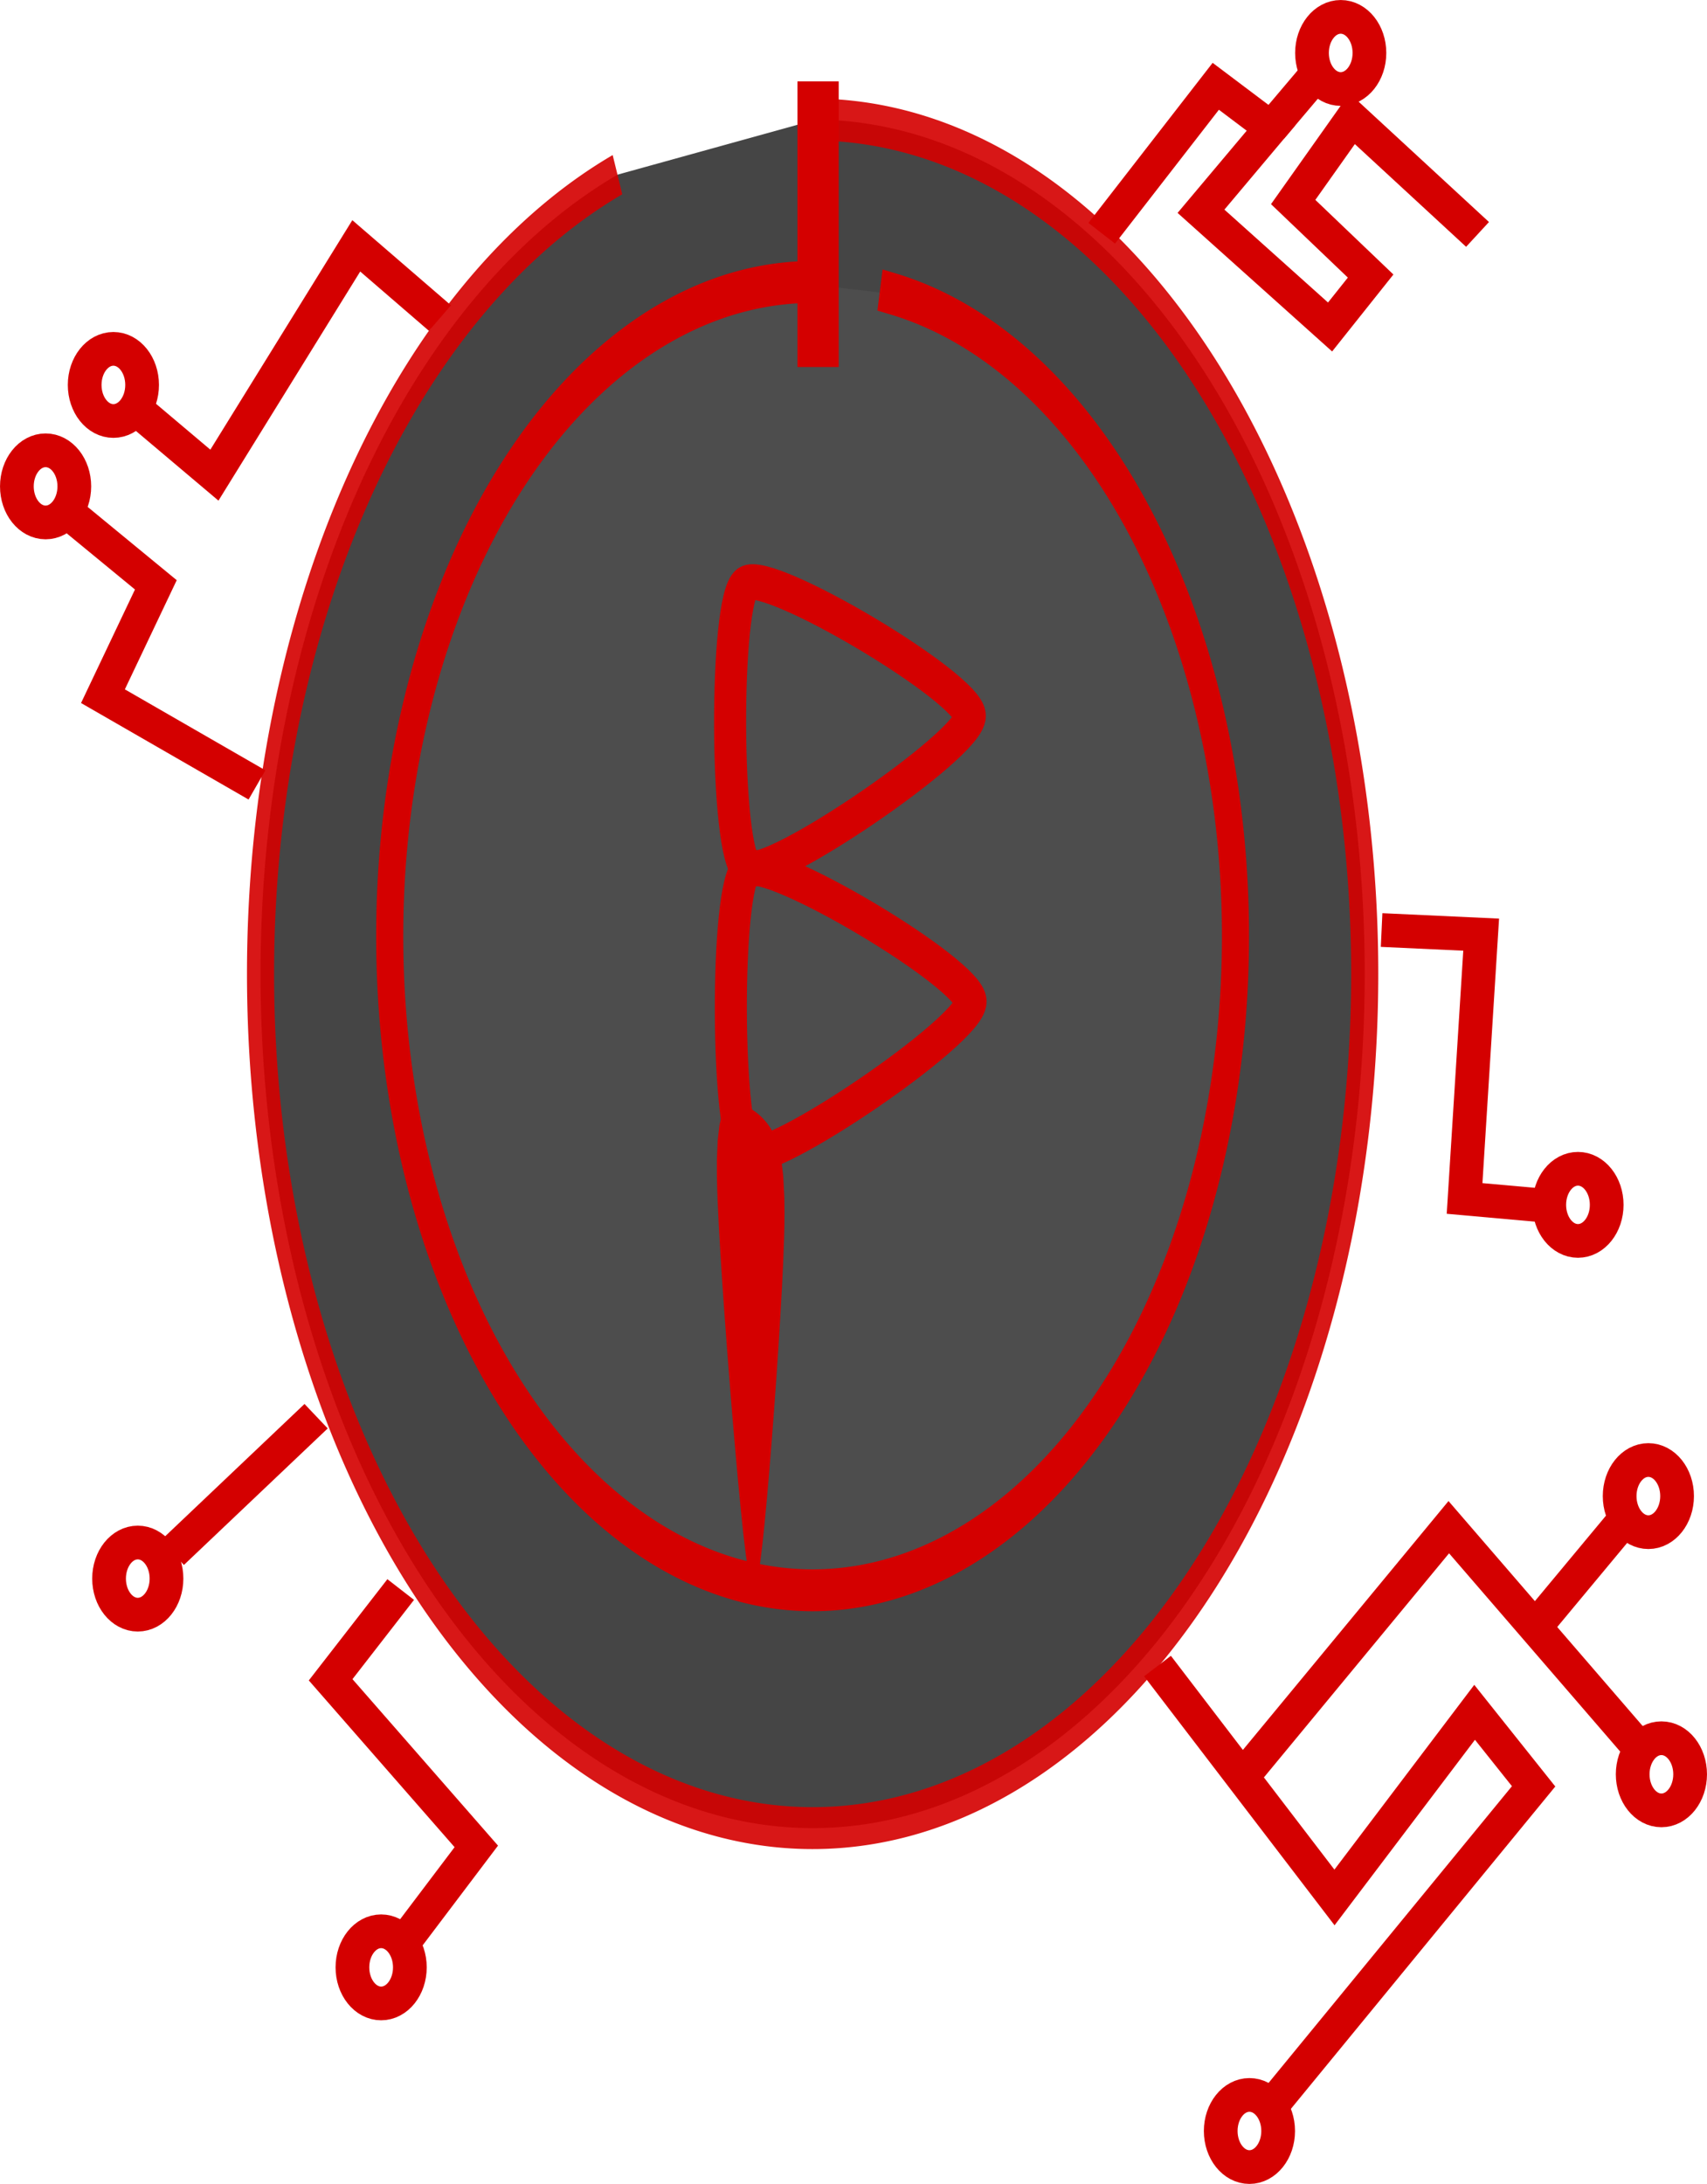 <?xml version="1.0" encoding="UTF-8" standalone="no"?>
<svg
   xmlns:dc="http://purl.org/dc/elements/1.1/"
   xmlns:cc="http://creativecommons.org/ns#"
   xmlns:rdf="http://www.w3.org/1999/02/22-rdf-syntax-ns#"
   xmlns:svg="http://www.w3.org/2000/svg"
   xmlns="http://www.w3.org/2000/svg"
   xmlns:sodipodi="http://sodipodi.sourceforge.net/DTD/sodipodi-0.dtd"
   xmlns:inkscape="http://www.inkscape.org/namespaces/inkscape"
   width="41.369mm"
   height="52.917mm"
   viewBox="0 0 41.369 52.917"
   version="1.1"
   id="svg1014"
   inkscape:version="1.0.1 (3bc2e813f5, 2020-09-07)"
   sodipodi:docname="l1.svg">
  <defs
     id="defs32" />
  <sodipodi:namedview
     pagecolor="#ffffff"
     bordercolor="#666666"
     borderopacity="1"
     objecttolerance="10"
     gridtolerance="10"
     guidetolerance="10"
     inkscape:pageopacity="0"
     inkscape:pageshadow="2"
     inkscape:window-width="1366"
     inkscape:window-height="705"
     id="namedview30"
     showgrid="false"
     inkscape:zoom="1.2895608"
     inkscape:cx="-15.014033"
     inkscape:cy="126.24011"
     inkscape:window-x="-8"
     inkscape:window-y="-8"
     inkscape:window-maximized="1"
     inkscape:current-layer="layer1" />
  <g
     inkscape:label="Layer 1"
     inkscape:groupmode="layer"
     id="layer1"
     transform="translate(-81.369,-106.589)">
    <path
       style="font-variation-settings:normal;opacity:0.91;vector-effect:none;fill:#333333;fill-opacity:1;fill-rule:evenodd;stroke:#d40000;stroke-width:2.945;stroke-linecap:butt;stroke-linejoin:bevel;stroke-miterlimit:4;stroke-dasharray:none;stroke-dashoffset:0;stroke-opacity:1;paint-order:fill markers stroke;stop-color:#000000"
       id="logo16"
       clip-path="url(#clipPath2062-7-3)"
       sodipodi:type="arc"
       sodipodi:cx="151.36722"
       sodipodi:cy="1396.0864"
       sodipodi:rx="60"
       sodipodi:ry="60"
       sodipodi:start="4.7193703"
       sodipodi:end="4.3511058"
       sodipodi:arc-type="arc"
       sodipodi:open="true"
       transform="matrix(0.223,0,0,0.345,67.308,-351.465)"
       d="m 151.786,1336.088 a 60,60 0 0 1 59.364,54.9 60,60 0 0 1 -49.209,64.16 60,60 0 0 1 -68.412,-43.102 60,60 0 0 1 36.63,-72.085" />
    <a
       id="logo12"
       transform="matrix(0.763,0,0,1.087,-276.677,-742.06)"
       style="fill:#4d4d4d;fill-opacity:1;stroke:#d40000;stroke-width:0.897;stroke-miterlimit:4;stroke-dasharray:none;stroke-opacity:1">
      <path
         style="font-variation-settings:normal;opacity:0.999;vector-effect:none;fill:#4d4d4d;fill-opacity:1;fill-rule:evenodd;stroke:#d40000;stroke-width:2.945;stroke-linecap:square;stroke-linejoin:miter;stroke-miterlimit:4;stroke-dasharray:none;stroke-dashoffset:0;stroke-opacity:1;paint-order:markers fill stroke;stop-color:#000000;stop-opacity:1"
         id="path1265-8"
         clip-path="url(#clipPath2072-4-4)"
         sodipodi:type="arc"
         sodipodi:cx="151.69203"
         sodipodi:cy="1395.4368"
         sodipodi:rx="46"
         sodipodi:ry="46"
         sodipodi:start="4.9043752"
         sodipodi:end="4.6698728"
         sodipodi:arc-type="arc"
         sodipodi:open="true"
         transform="matrix(0.292,0,0,0.317,450.777,359.24)"
         d="m 160.469,1350.282 a 46,46 0 0 1 36.814,51.271 46,46 0 0 1 -49.026,39.755 46,46 0 0 1 -42.559,-46.613 46,46 0 0 1 44.039,-45.218" />
    </a>
    <rect
       style="opacity:1;fill:none;fill-opacity:1;fill-rule:evenodd;stroke:#d40000;stroke-linecap:square;stroke-miterlimit:4;stroke-dasharray:none;stroke-opacity:1;paint-order:stroke fill markers"
       id="logo17"
       width="2.5003244e-09"
       height="6.921"
       x="101.195"
       y="108.561"
       ry="0"
       rx="0" />
    <path
       sodipodi:type="star"
       style="font-variation-settings:normal;opacity:1;vector-effect:none;fill:none;fill-opacity:1;fill-rule:evenodd;stroke:#d40000;stroke-width:3.675;stroke-linecap:round;stroke-linejoin:bevel;stroke-miterlimit:4;stroke-dasharray:none;stroke-dashoffset:0;stroke-opacity:1;paint-order:fill markers stroke;stop-color:#000000;stop-opacity:1"
       id="logo13"
       sodipodi:sides="3"
       sodipodi:cx="85.442474"
       sodipodi:cy="1479.1655"
       sodipodi:r1="17.052399"
       sodipodi:r2="8.5261993"
       sodipodi:arg1="1.0951011"
       sodipodi:arg2="2.1422987"
       inkscape:flatsided="true"
       inkscape:rounded="0.1"
       inkscape:randomized="0"
       d="m 93.252,1494.325 c -2.626,1.353 -24.984,-13.026 -24.842,-15.976 0.141,-2.95 23.772,-15.124 26.256,-13.526 2.484,1.598 1.211,28.149 -1.414,29.502 z"
       inkscape:transform-center-x="-0.8958921"
       inkscape:transform-center-y="0.078177104"
       transform="matrix(-0.211,0.02,-0.011,-0.233,135.569,467.035)" />
    <path
       sodipodi:type="star"
       style="font-variation-settings:normal;opacity:1;vector-effect:none;fill:none;fill-opacity:1;fill-rule:evenodd;stroke:#d40000;stroke-width:3.675;stroke-linecap:round;stroke-linejoin:bevel;stroke-miterlimit:4;stroke-dasharray:none;stroke-dashoffset:0;stroke-opacity:1;paint-order:fill markers stroke;stop-color:#000000;stop-opacity:1"
       id="logo14"
       sodipodi:sides="3"
       sodipodi:cx="85.442474"
       sodipodi:cy="1479.1655"
       sodipodi:r1="17.052399"
       sodipodi:r2="8.5261993"
       sodipodi:arg1="1.0951011"
       sodipodi:arg2="2.1422987"
       inkscape:flatsided="true"
       inkscape:rounded="0.1"
       inkscape:randomized="0"
       d="m 93.252,1494.325 c -2.626,1.353 -24.984,-13.026 -24.842,-15.976 0.141,-2.95 23.772,-15.124 26.256,-13.526 2.484,1.598 1.211,28.149 -1.414,29.502 z"
       inkscape:transform-center-x="-0.89590337"
       inkscape:transform-center-y="0.078127954"
       transform="matrix(-0.211,0.02,-0.011,-0.233,135.587,473.956)" />
    <path
       sodipodi:type="star"
       style="opacity:1;fill:#d40000;fill-opacity:1;stroke:#d40000;stroke-width:3.111;stroke-miterlimit:4;stroke-dasharray:none;stroke-opacity:1;paint-order:markers fill stroke"
       id="logo15"
       sodipodi:sides="3"
       sodipodi:cx="312.37033"
       sodipodi:cy="1397.3979"
       sodipodi:r1="8.0126505"
       sodipodi:r2="4.0063252"
       sodipodi:arg1="-2.6651252"
       sodipodi:arg2="-1.6179277"
       inkscape:flatsided="true"
       inkscape:rounded="0.1"
       inkscape:randomized="0"
       d="m 305.25,1393.723 c 0.637,-1.233 13.113,-1.822 13.863,-0.654 0.75,1.168 -4.979,12.267 -6.365,12.333 -1.386,0.065 -8.134,-10.445 -7.498,-11.679 z"
       inkscape:transform-center-x="0.016923549"
       inkscape:transform-center-y="1.0708916"
       transform="matrix(0.096,0.087,0,0.718,69.591,-892.398)" />
    <ellipse
       style="fill:none;fill-opacity:1;stroke:#d40000;stroke-width:0.817;stroke-linecap:round;stroke-linejoin:bevel;stroke-miterlimit:4;stroke-dasharray:none;stroke-opacity:1"
       id="cc25"
       cx="82.474"
       cy="118.374"
       rx="0.696"
       ry="0.874" />
    <path
       style="fill:none;fill-opacity:1;stroke:#d40000;stroke-width:0.817;stroke-linecap:butt;stroke-linejoin:miter;stroke-miterlimit:4;stroke-dasharray:none;stroke-opacity:1"
       d="m 92.031,114.296 -2.028,-1.75 -3.438,5.556 -1.738,-1.467"
       id="logo2" />
    <path
       style="fill:none;fill-opacity:1;stroke:#d40000;stroke-width:0.817;stroke-linecap:butt;stroke-linejoin:miter;stroke-miterlimit:4;stroke-dasharray:none;stroke-opacity:1"
       d="m 83.147,119.116 1.999,1.644 -1.282,2.698 3.733,2.15"
       id="logo3" />
    <path
       style="fill:none;fill-opacity:1;stroke:#d40000;stroke-width:0.817;stroke-linecap:butt;stroke-linejoin:miter;stroke-miterlimit:4;stroke-dasharray:none;stroke-opacity:1"
       d="m 109.421,146.958 4.289,5.607 3.396,-4.486 1.43,1.794 -6.256,7.626"
       id="logo6" />
    <path
       style="fill:none;fill-opacity:1;stroke:#d40000;stroke-width:0.817;stroke-linecap:butt;stroke-linejoin:miter;stroke-miterlimit:4;stroke-dasharray:none;stroke-opacity:1"
       d="m 111.476,149.649 5.004,-6.056 4.647,5.383"
       id="logo7" />
    <path
       style="fill:none;fill-opacity:1;stroke:#d40000;stroke-width:0.817;stroke-linecap:butt;stroke-linejoin:miter;stroke-miterlimit:4;stroke-dasharray:none;stroke-opacity:1"
       d="m 118.536,146.061 2.145,-2.579"
       id="logo8" />
    <path
       style="fill:none;fill-opacity:1;stroke:#d40000;stroke-width:0.817;stroke-linecap:butt;stroke-linejoin:miter;stroke-miterlimit:4;stroke-dasharray:none;stroke-opacity:1"
       d="m 108.069,112.241 2.764,-3.561 1.34,1.009 -1.698,2.019 3.128,2.804 0.983,-1.234 -1.877,-1.794 1.43,-2.019 3.038,2.804"
       id="logo1"
       sodipodi:nodetypes="ccccccccc" />
    <path
       style="fill:none;fill-opacity:1;stroke:#d40000;stroke-width:0.817;stroke-linecap:butt;stroke-linejoin:miter;stroke-miterlimit:4;stroke-dasharray:none;stroke-opacity:1"
       d="m 112.173,109.689 0.989,-1.169"
       id="logo9" />
    <path
       style="fill:none;fill-opacity:1;stroke:#d40000;stroke-width:0.817;stroke-linecap:butt;stroke-linejoin:miter;stroke-miterlimit:4;stroke-dasharray:none;stroke-opacity:1"
       d="m 114.852,129.124 2.413,0.112 -0.402,6.392 1.877,0.168"
       id="logo10" />
    <path
       style="fill:none;fill-opacity:1;stroke:#d40000;stroke-width:0.817;stroke-linecap:butt;stroke-linejoin:miter;stroke-miterlimit:4;stroke-dasharray:none;stroke-opacity:1"
       d="m 91.08,145.104 -1.698,2.187 3.53,4.037 -1.653,2.187"
       id="logo5" />
    <path
       style="fill:none;fill-opacity:1;stroke:#d40000;stroke-width:0.817;stroke-linecap:butt;stroke-linejoin:miter;stroke-miterlimit:4;stroke-dasharray:none;stroke-opacity:1"
       d="m 89.03,140.904 -3.485,3.308"
       id="logo4" />
    <ellipse
       style="fill:none;fill-opacity:1;stroke:#d40000;stroke-width:0.817;stroke-linecap:round;stroke-linejoin:bevel;stroke-miterlimit:4;stroke-dasharray:none;stroke-opacity:1"
       id="cc23"
       cx="84.117"
       cy="115.916"
       rx="0.696"
       ry="0.874" />
    <ellipse
       style="fill:none;fill-opacity:1;stroke:#d40000;stroke-width:0.817;stroke-linecap:round;stroke-linejoin:bevel;stroke-miterlimit:4;stroke-dasharray:none;stroke-opacity:1"
       id="cc31"
       cx="84.708"
       cy="144.839"
       rx="0.696"
       ry="0.874" />
    <ellipse
       style="fill:none;fill-opacity:1;stroke:#d40000;stroke-width:0.817;stroke-linecap:round;stroke-linejoin:bevel;stroke-miterlimit:4;stroke-dasharray:none;stroke-opacity:1"
       id="cc30"
       cx="90.606"
       cy="154.259"
       rx="0.696"
       ry="0.874" />
    <ellipse
       style="fill:none;fill-opacity:1;stroke:#d40000;stroke-width:0.817;stroke-linecap:round;stroke-linejoin:bevel;stroke-miterlimit:4;stroke-dasharray:none;stroke-opacity:1"
       id="cc29"
       cx="111.649"
       cy="158.224"
       rx="0.696"
       ry="0.874" />
    <ellipse
       style="fill:none;fill-opacity:1;stroke:#d40000;stroke-width:0.817;stroke-linecap:round;stroke-linejoin:bevel;stroke-miterlimit:4;stroke-dasharray:none;stroke-opacity:1"
       id="cc28"
       cx="121.633"
       cy="149.581"
       rx="0.696"
       ry="0.874" />
    <ellipse
       style="fill:none;fill-opacity:1;stroke:#d40000;stroke-width:0.817;stroke-linecap:round;stroke-linejoin:bevel;stroke-miterlimit:4;stroke-dasharray:none;stroke-opacity:1"
       id="cc27"
       cx="121.317"
       cy="142.84"
       rx="0.696"
       ry="0.874" />
    <ellipse
       style="fill:none;fill-opacity:1;stroke:#d40000;stroke-width:0.817;stroke-linecap:round;stroke-linejoin:bevel;stroke-miterlimit:4;stroke-dasharray:none;stroke-opacity:1"
       id="cc26"
       cx="119.611"
       cy="135.783"
       rx="0.696"
       ry="0.874" />
    <ellipse
       style="fill:none;fill-opacity:1;stroke:#d40000;stroke-width:0.817;stroke-linecap:round;stroke-linejoin:bevel;stroke-miterlimit:4;stroke-dasharray:none;stroke-opacity:1"
       id="cc24"
       cx="113.861"
       cy="107.872"
       rx="0.696"
       ry="0.874" />
  </g>
</svg>
